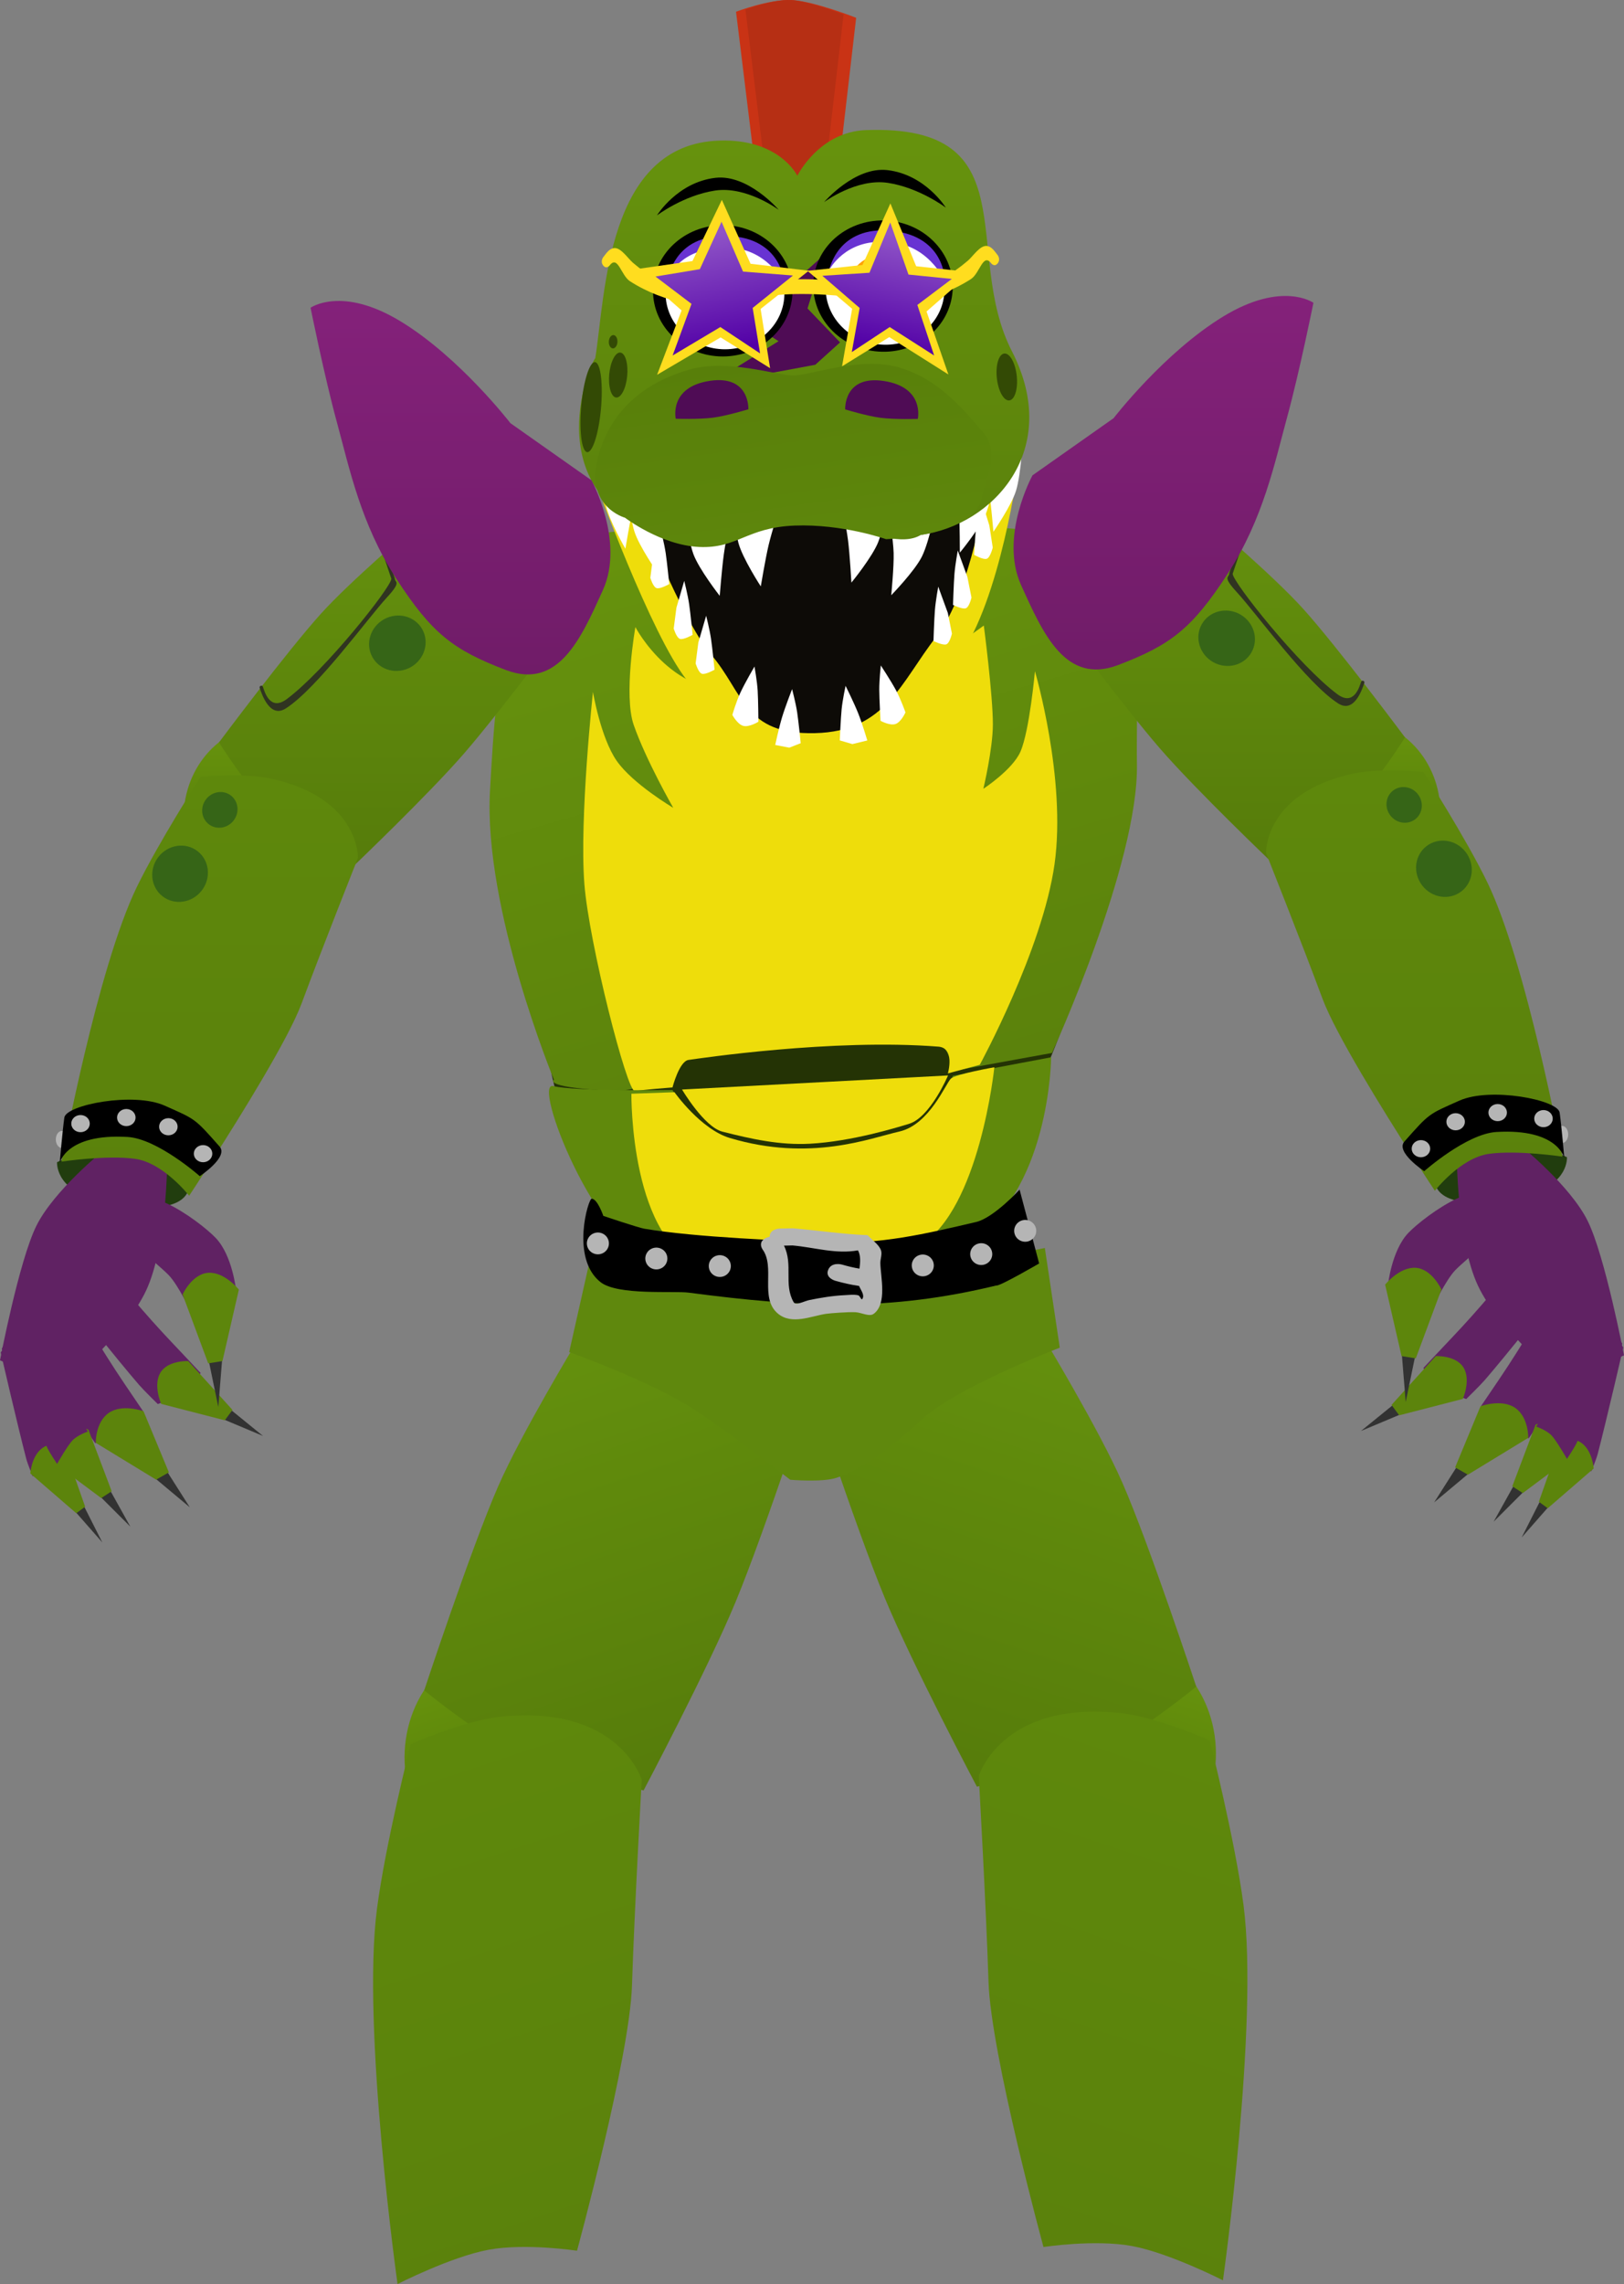 <svg version="1.1" xmlns="http://www.w3.org/2000/svg" xmlns:xlink="http://www.w3.org/1999/xlink" width="217.372" height="305.545" viewBox="0,0,217.372,305.545"><rect x="0" y="0" width="217.372" height="305.545" fill="#808080" stroke="none"/><defs><linearGradient x1="275.641" y1="247.444" x2="286.085" y2="278.706" gradientUnits="userSpaceOnUse" id="color-1"><stop offset="0" stop-color="#68950d"/><stop offset="1" stop-color="#50730a"/></linearGradient><linearGradient x1="286.285" y1="207.493" x2="305.212" y2="264.147" gradientUnits="userSpaceOnUse" id="color-2"><stop offset="0" stop-color="#64900d"/><stop offset="1" stop-color="#567c0b"/></linearGradient><linearGradient x1="267.755" y1="259.798" x2="290.435" y2="327.687" gradientUnits="userSpaceOnUse" id="color-3"><stop offset="0" stop-color="#5e880c"/><stop offset="1" stop-color="#5b820c"/></linearGradient><linearGradient x1="363.889" y1="246.944" x2="353.446" y2="278.206" gradientUnits="userSpaceOnUse" id="color-4"><stop offset="0" stop-color="#68950d"/><stop offset="1" stop-color="#50730a"/></linearGradient><linearGradient x1="353.246" y1="206.993" x2="334.319" y2="263.647" gradientUnits="userSpaceOnUse" id="color-5"><stop offset="0" stop-color="#64900d"/><stop offset="1" stop-color="#567c0b"/></linearGradient><linearGradient x1="371.775" y1="259.298" x2="349.095" y2="327.187" gradientUnits="userSpaceOnUse" id="color-6"><stop offset="0" stop-color="#5e880c"/><stop offset="1" stop-color="#5b820c"/></linearGradient><linearGradient x1="290.684" y1="86.258" x2="316.983" y2="177.551" gradientUnits="userSpaceOnUse" id="color-7"><stop offset="0" stop-color="#68950d"/><stop offset="1" stop-color="#5b820c"/></linearGradient><linearGradient x1="292.997" y1="36.437" x2="292.997" y2="99.722" gradientUnits="userSpaceOnUse" id="color-8"><stop offset="0" stop-color="#68950d"/><stop offset="1" stop-color="#5b820c"/></linearGradient><linearGradient x1="309.842" y1="75.505" x2="313.651" y2="102.236" gradientUnits="userSpaceOnUse" id="color-9"><stop offset="0" stop-color="#587f0a"/><stop offset="1" stop-color="#5e870c"/></linearGradient><linearGradient x1="309.007" y1="62.071" x2="307.992" y2="71.428" gradientUnits="userSpaceOnUse" id="color-10"><stop offset="0" stop-color="#ffad00"/><stop offset="1" stop-color="#ff6c29"/></linearGradient><linearGradient x1="330.035" y1="61.37" x2="329.02" y2="70.727" gradientUnits="userSpaceOnUse" id="color-11"><stop offset="0" stop-color="#ffad00"/><stop offset="1" stop-color="#ff6c29"/></linearGradient><linearGradient x1="392.537" y1="123.441" x2="392.537" y2="148.409" gradientUnits="userSpaceOnUse" id="color-12"><stop offset="0" stop-color="#68950d"/><stop offset="1" stop-color="#50730a"/></linearGradient><linearGradient x1="375.301" y1="97.291" x2="375.301" y2="142.54" gradientUnits="userSpaceOnUse" id="color-13"><stop offset="0" stop-color="#64900d"/><stop offset="1" stop-color="#567c0b"/></linearGradient><linearGradient x1="400.61" y1="130.299" x2="400.61" y2="184.521" gradientUnits="userSpaceOnUse" id="color-14"><stop offset="0" stop-color="#5e880c"/><stop offset="1" stop-color="#5b820c"/></linearGradient><linearGradient x1="367.049" y1="66.82" x2="367.049" y2="116.785" gradientUnits="userSpaceOnUse" id="color-15"><stop offset="0" stop-color="#84217a"/><stop offset="1" stop-color="#701c68"/></linearGradient><linearGradient x1="247.463" y1="124.107" x2="247.463" y2="149.076" gradientUnits="userSpaceOnUse" id="color-16"><stop offset="0" stop-color="#68950d"/><stop offset="1" stop-color="#50730a"/></linearGradient><linearGradient x1="264.7" y1="97.958" x2="264.7" y2="143.206" gradientUnits="userSpaceOnUse" id="color-17"><stop offset="0" stop-color="#64900d"/><stop offset="1" stop-color="#567c0b"/></linearGradient><linearGradient x1="239.39" y1="130.966" x2="239.39" y2="185.188" gradientUnits="userSpaceOnUse" id="color-18"><stop offset="0" stop-color="#5e880c"/><stop offset="1" stop-color="#5b820c"/></linearGradient><linearGradient x1="272.951" y1="67.487" x2="272.951" y2="117.452" gradientUnits="userSpaceOnUse" id="color-19"><stop offset="0" stop-color="#84217a"/><stop offset="1" stop-color="#701c68"/></linearGradient><linearGradient x1="331.371" y1="58.751" x2="328.296" y2="73.747" gradientUnits="userSpaceOnUse" id="color-20"><stop offset="0" stop-color="#8f54c7"/><stop offset="1" stop-color="#5200a6"/></linearGradient><linearGradient x1="306.964" y1="58.399" x2="309.91" y2="73.857" gradientUnits="userSpaceOnUse" id="color-21"><stop offset="0" stop-color="#8f54c7"/><stop offset="1" stop-color="#5200a6"/></linearGradient></defs><g transform="translate(-211.314,-27.228)"><g data-paper-data="{&quot;isPaintingLayer&quot;:true}" fill-rule="nonzero" stroke-linejoin="miter" stroke-miterlimit="10" stroke-dasharray="" stroke-dashoffset="0" style="mix-blend-mode: normal"><g data-paper-data="{&quot;index&quot;:null}" stroke-width="0"><path d="M275.641,247.444c7.998,-2.672 16.82,2.16 19.704,10.793c2.884,8.633 -1.262,17.797 -9.261,20.469c-7.998,2.672 -16.82,-2.16 -19.704,-10.793c-2.884,-8.633 1.262,-17.797 9.261,-20.469z" data-paper-data="{&quot;index&quot;:null}" fill="url(#color-1)" stroke="none" stroke-linecap="butt"/><path d="M320.778,210.438c0,0 -6.968,21.34 -11.008,31.093c-3.704,8.943 -12.311,25.206 -12.311,25.206c0,0 -12.061,-2.753 -16.815,-4.92c-5.02,-2.288 -12.549,-8.462 -12.549,-8.462c0,0 6.277,-19.02 9.892,-27.283c3.102,-7.09 10.497,-19.315 10.497,-19.315z" data-paper-data="{&quot;index&quot;:null}" fill="url(#color-2)" stroke="#000000" stroke-linecap="round"/><path d="M285.424,207.781l-12.23,33.447" data-paper-data="{&quot;index&quot;:null}" fill="none" stroke="none" stroke-linecap="round"/><path d="M266.28,260.581c0,0 6.983,-3.15 11.897,-3.682c16.011,-1.735 19.034,8.426 19.034,8.426c0,0 -0.963,16.982 -1.307,27.533c-0.315,9.675 -7.357,35.461 -7.357,35.461c0,0 -6.866,-1.055 -11.855,-0.13c-4.989,0.925 -12.167,4.584 -12.167,4.584c0,0 -4.832,-34.297 -2.752,-50.203c1.136,-8.686 4.507,-21.989 4.507,-21.989z" data-paper-data="{&quot;index&quot;:null}" fill="url(#color-3)" stroke="#000000" stroke-linecap="round"/></g><g stroke-width="0"><path d="M363.889,246.944c7.998,2.672 12.145,11.836 9.261,20.469c-2.884,8.633 -11.706,13.465 -19.704,10.793c-7.998,-2.672 -12.145,-11.836 -9.261,-20.469c2.884,-8.633 11.706,-13.465 19.704,-10.793z" data-paper-data="{&quot;index&quot;:null}" fill="url(#color-4)" stroke="none" stroke-linecap="butt"/><path d="M351.045,206.258c0,0 7.395,12.225 10.497,19.315c3.615,8.262 9.892,27.283 9.892,27.283c0,0 -7.529,6.174 -12.549,8.462c-4.753,2.166 -16.815,4.92 -16.815,4.92c0,0 -8.606,-16.263 -12.311,-25.206c-4.04,-9.753 -11.008,-31.093 -11.008,-31.093z" data-paper-data="{&quot;index&quot;:null}" fill="url(#color-5)" stroke="#000000" stroke-linecap="round"/><path d="M354.107,207.281l12.23,33.447" data-paper-data="{&quot;index&quot;:null}" fill="none" stroke="none" stroke-linecap="round"/><path d="M373.251,260.081c0,0 3.371,13.303 4.507,21.989c2.08,15.906 -2.752,50.203 -2.752,50.203c0,0 -7.178,-3.659 -12.167,-4.584c-4.989,-0.925 -11.855,0.13 -11.855,0.13c0,0 -7.041,-25.786 -7.357,-35.461c-0.344,-10.551 -1.307,-27.533 -1.307,-27.533c0,0 3.022,-10.161 19.034,-8.426c4.914,0.532 11.897,3.682 11.897,3.682z" data-paper-data="{&quot;index&quot;:null}" fill="url(#color-6)" stroke="#000000" stroke-linecap="round"/></g><path d="M336.999,196.93l14.167,-2.75l2,13.333c0,0 -13.561,5.192 -18.259,9.428c-3.488,3.144 -7.484,6.575 -11.598,7.967c-1.93,0.653 -6.226,0.272 -6.226,0.272c0,0 -7.737,-6.064 -13.114,-9.557c-5.561,-3.613 -16.47,-7.526 -16.47,-7.526l2.833,-12.583l13.333,-1.75z" fill="#5f880d" stroke="#000000" stroke-width="0" stroke-linecap="round"/><g stroke-width="0"><path d="M299.735,191.976c0,0 -8.41,-9.212 -12.307,-14.533c-2.41,-3.29 -3.669,-15.131 -3.669,-15.131l70.818,-0.473c0,0 -1.863,5.171 -2.992,7.675c-1.169,2.593 -3.907,7.626 -3.907,7.626z" fill="#243305" stroke="none" stroke-linecap="butt"/><path d="M347.868,98.036c17.892,1.574 15.411,18.086 15.625,31.432c0.215,13.345 -11.369,38.615 -11.369,38.615l-13.477,2.458c0,0 0.104,-3.726 -2.636,-3.968c-13.168,-1.167 -30.16,1.749 -34.424,2.225c-4.264,0.476 -1.011,4.785 -9.349,4.297c-8.338,-0.488 -6.783,-1.436 -6.783,-1.436c0,0 -9.456,-22.904 -8.556,-38.666c0.9,-15.762 1.8,-34.066 17.536,-34.697c5.56,-0.223 32.246,-2.123 53.432,-0.259z" fill="url(#color-7)" stroke="#000000" stroke-linecap="round"/><path d="M311.224,119.3c2.572,-0.512 7.847,-3.6 7.847,-3.6c0,0 6.952,4.149 10.309,3.34c3.89,-0.937 13.617,-8.131 13.617,-8.131c0,0 1.224,9.356 1.213,13.24c-0.009,3.299 -1.274,8.598 -1.274,8.598c0,0 3.901,-2.542 4.963,-4.962c1.218,-2.774 1.941,-10.765 1.941,-10.765c0,0 4.231,14.349 2.624,25.804c-1.607,11.456 -10.008,26.844 -10.008,26.844l-4.272,1.157c0,0 1.004,-3.406 -1.259,-3.584c-14.162,-1.113 -32.205,1.603 -33.45,1.776c-1.245,0.173 -2.148,3.68 -2.148,3.68c0,0 -3.994,0.299 -5.034,0.496c-1.04,0.196 -6.16,-19.88 -6.763,-27.743c-0.675,-8.785 1.153,-25.657 1.153,-25.657c0,0 1.021,6.106 3.168,9.203c2.147,3.097 7.576,6.295 7.576,6.295c0,0 -3.65,-6.371 -5.291,-11.085c-1.384,-3.975 0.223,-13.092 0.223,-13.092c0,0 5.258,10.097 14.867,8.184z" fill="#eedd0b" stroke="#000000" stroke-linecap="round"/><path d="M285.377,172.516c2.763,0.719 15.954,0.53 15.954,0.53c0,0 3.201,5.98 5.602,6.511c2.401,0.532 11.559,4.348 26.457,-1.51c3.561,-1.4 5.464,-6.899 5.464,-6.899l13.157,-2.485c0,0 -0.13,18.408 -11.478,24.901c-8.426,4.222 -34.208,3.562 -41.777,2.044c-7.569,-1.518 -16.32,-23.859 -13.379,-23.094z" fill="#60890c" stroke="#000000" stroke-linecap="round"/><path d="M302.603,172.978l35.606,-1.884c0,0 -2.372,5.591 -5.203,6.464c-1.644,0.507 -7.7,2.368 -13.281,2.669c-4.033,0.217 -7.805,-0.618 -11.714,-1.614c-2.448,-0.624 -5.407,-5.635 -5.407,-5.635z" fill="#eedd0b" stroke="#000000" stroke-linecap="round"/></g><path d="M347.639,89.465c0,0 -2.362,18 -8.023,25.769c-5.66,7.769 -8.069,16.361 -19.555,16.623c-11.486,0.261 -11.447,-6.918 -16.817,-13.657c-4.782,-6 -12.231,-26.528 -12.231,-26.528l25.848,-11.741z" fill="#eedd0b" stroke="#000000" stroke-width="0" stroke-linecap="round"/><path d="M343.317,92.48c0,0 -1.991,13.922 -6.695,19.939c-4.704,6.017 -6.716,12.664 -16.233,12.885c-9.517,0.221 -9.471,-5.33 -13.908,-10.532c-3.951,-4.631 -10.084,-20.492 -10.084,-20.492l21.438,-9.121z" fill="#0d0b07" stroke="#000000" stroke-width="0" stroke-linecap="round"/><g fill="#ffffff" stroke="#000000" stroke-width="0" stroke-linecap="round"><path d="M300.891,105.36c0,0 -1.22,0.7 -1.696,0.542c-0.476,-0.158 -0.836,-1.383 -0.836,-1.383l0.363,-2.793l1.045,-3.586c0,0 0.471,1.859 0.654,3.101c0.182,1.241 0.47,4.12 0.47,4.12z" data-paper-data="{&quot;index&quot;:null}"/><path d="M306.956,116.815c0,0 -1.22,0.7 -1.696,0.542c-0.476,-0.158 -0.836,-1.383 -0.836,-1.383l0.363,-2.793l1.045,-3.586c0,0 0.471,1.859 0.654,3.101c0.182,1.241 0.47,4.12 0.47,4.12z" data-paper-data="{&quot;index&quot;:null}"/><path d="M304.022,112.153c0,0 -1.22,0.7 -1.696,0.542c-0.476,-0.158 -0.836,-1.383 -0.836,-1.383l0.363,-2.793l1.045,-3.586c0,0 0.471,1.859 0.654,3.101c0.182,1.241 0.47,4.12 0.47,4.12z" data-paper-data="{&quot;index&quot;:null}"/></g><path d="M315.077,126.884c0,0 0.492,-2.306 0.917,-3.711c0.425,-1.405 1.341,-3.76 1.341,-3.76c0,0 0.492,1.865 0.679,3.109c0.187,1.244 0.475,4.126 0.475,4.126l-1.532,0.599z" data-paper-data="{&quot;index&quot;:null}" fill="#ffffff" stroke="#000000" stroke-width="0" stroke-linecap="round"/><path d="M309.34,122.865c0,0 0.494,-1.741 1.104,-3.04c0.61,-1.299 1.857,-3.433 1.857,-3.433c0,0 0.349,1.945 0.426,3.212c0.077,1.267 0.098,4.174 0.098,4.174c0,0 -1.224,0.763 -2.019,0.555c-0.795,-0.208 -1.466,-1.468 -1.466,-1.468z" data-paper-data="{&quot;index&quot;:null}" fill="#ffffff" stroke="#000000" stroke-width="0" stroke-linecap="round"/><path d="M336.259,112.977c0,0 0.094,-2.89 0.193,-4.139c0.099,-1.25 0.445,-3.133 0.445,-3.133l1.283,3.517l0.55,2.766c0,0 -0.277,1.244 -0.742,1.43c-0.464,0.186 -1.729,-0.44 -1.729,-0.44z" data-paper-data="{&quot;index&quot;:null}" fill="#ffffff" stroke="#000000" stroke-width="0" stroke-linecap="round"/><path d="M325.405,126.768l-1.687,-0.495c0,0 0.125,-2.896 0.246,-4.15c0.121,-1.254 0.531,-3.148 0.531,-3.148c0,0 1.137,2.289 1.684,3.663c0.547,1.374 1.224,3.643 1.224,3.643z" data-paper-data="{&quot;index&quot;:null}" fill="#ffffff" stroke="#000000" stroke-width="0" stroke-linecap="round"/><path d="M331.175,124.083c-0.761,0.256 -2.001,-0.431 -2.001,-0.431c0,0 -0.166,-2.902 -0.172,-4.172c-0.006,-1.269 0.209,-3.232 0.209,-3.232c0,0 1.351,2.054 2.028,3.313c0.677,1.26 1.27,2.967 1.27,2.967c0,0 -0.573,1.298 -1.334,1.554z" data-paper-data="{&quot;index&quot;:null}" fill="#ffffff" stroke="#000000" stroke-width="0" stroke-linecap="round"/><path d="M338.874,108.15c0,0 0.094,-2.89 0.193,-4.139c0.099,-1.25 0.445,-3.133 0.445,-3.133l1.283,3.517l0.55,2.766c0,0 -0.277,1.244 -0.742,1.43c-0.464,0.186 -1.729,-0.44 -1.729,-0.44z" data-paper-data="{&quot;index&quot;:null}" fill="#ffffff" stroke="#000000" stroke-width="0" stroke-linecap="round"/><path d="M341.69,101.448c0,0 0.191,-3.068 0.332,-4.393c0.141,-1.325 0.549,-3.315 0.549,-3.315l1.165,3.778l0.457,2.957c0,0 -0.319,1.313 -0.789,1.496c-0.47,0.183 -1.713,-0.522 -1.713,-0.522z" data-paper-data="{&quot;index&quot;:null}" fill="#ffffff" stroke="#000000" stroke-width="0" stroke-linecap="round"/><g fill="#ffffff" stroke="#000000" stroke-width="0" stroke-linecap="round"><g data-paper-data="{&quot;index&quot;:null}"><path d="M344.834,88.7c0,0 -0.682,5.075 -1.562,7.248c-0.793,1.958 -3.485,5.214 -3.485,5.214c0,0 -0,-3.828 -0.109,-5.631c-0.112,-1.85 -0.552,-5.332 -0.552,-5.332z" data-paper-data="{&quot;index&quot;:null}"/></g><path d="M348.248,85.511c0,0 -0.246,5.114 -0.938,7.355c-0.623,2.019 -3.027,5.492 -3.027,5.492c0,0 -0.327,-3.814 -0.589,-5.602c-0.269,-1.833 -1.005,-5.265 -1.005,-5.265z" data-paper-data="{&quot;index&quot;:null}"/></g><path d="M300.806,92.899c0,0 -0.713,3.437 -0.969,5.272c-0.25,1.789 -0.55,5.606 -0.55,5.606c0,0 -2.428,-3.457 -3.065,-5.471c-0.707,-2.235 -0.988,-7.348 -0.988,-7.348z" data-paper-data="{&quot;index&quot;:null}" fill="#ffffff" stroke="#000000" stroke-width="0" stroke-linecap="round"/><path d="M297.466,89.92c0,0 -1.003,3.363 -1.415,5.17c-0.402,1.762 -1.027,5.538 -1.027,5.538c0,0 -2.124,-3.651 -2.587,-5.713c-0.513,-2.288 -0.358,-7.406 -0.358,-7.406z" data-paper-data="{&quot;index&quot;:null}" fill="#ffffff" stroke="#000000" stroke-width="0" stroke-linecap="round"/><g fill="#ffffff" stroke="#000000" stroke-width="0" stroke-linecap="round"><path d="M330.211,92.346c0,0 -0.47,5.118 -1.331,7.353c-0.776,2.014 -3.604,5.465 -3.604,5.465c0,0 -0.222,-3.822 -0.448,-5.615c-0.232,-1.839 -0.928,-5.282 -0.928,-5.282z" data-paper-data="{&quot;index&quot;:null}"/><path d="M336.743,94.436c0,0 -0.959,5.073 -2.029,7.238c-0.964,1.952 -4.108,5.18 -4.108,5.18c0,0 0.374,-3.843 0.321,-5.65c-0.055,-1.853 -0.645,-5.333 -0.645,-5.333z" data-paper-data="{&quot;index&quot;:null}"/></g><g fill="#ffffff" stroke="#000000" stroke-width="0" stroke-linecap="round"><path d="M315.687,94.984c0,0 -1.063,3.349 -1.492,5.152c-0.418,1.758 -1.05,5.534 -1.05,5.534c0,0 -2.44,-3.735 -2.995,-5.821c-0.615,-2.315 -0.532,-7.453 -0.532,-7.453z" data-paper-data="{&quot;index&quot;:null}"/><path d="M309.152,96.05c0,0 -0.703,3.513 -0.957,5.349c-0.247,1.791 -0.547,5.536 -0.547,5.536c0,0 -2.778,-3.548 -3.526,-5.592c-0.831,-2.268 -1.238,-7.415 -1.238,-7.415z" data-paper-data="{&quot;index&quot;:null}"/></g><path d="M316.018,61.82l-2.863,-5.938l-3.325,-27.086c0,0 4.502,-1.709 7.48,-1.558c2.978,0.151 8.6,2.372 8.6,2.372l-2.938,25.294z" fill="#c93315" stroke="#000000" stroke-width="0" stroke-linecap="round"/><path d="M316.147,55.487l-2.339,-4.851l-2.716,-22.127c0,0 3.678,-1.396 6.111,-1.273c2.433,0.123 7.026,1.938 7.026,1.938l-2.4,20.663z" fill="#b62f14" stroke="#000000" stroke-width="0" stroke-linecap="round"/><path d="M290.991,75.146c1.364,-8.547 1.512,-28.602 16.575,-29.111c8.097,-0.274 10.471,4.706 10.471,4.706c0,0 2.895,-5.887 9.199,-6.112c21.89,-0.781 12.739,16.38 19.523,29.587c6.784,13.207 -2.513,23.248 -12.207,24.576c-4.676,2.884 -17.536,-5.854 -17.536,-5.854c0,0 -8.88,8.109 -15.083,6.497c-19.59,-5.089 -11.622,-23.656 -10.943,-24.289z" fill="url(#color-8)" stroke="#000000" stroke-width="0" stroke-linecap="round"/><path d="M323.754,73.03l-3.315,2.994l-14.257,2.65l9.336,-5.804l-3.946,-2.558l10.067,-9.008l-2.24,7.186z" fill="#4f0c55" stroke="#000000" stroke-width="0" stroke-linecap="round"/><path d="M342.974,85.159c2.279,2.668 0.086,6.625 -0.214,8.514c-0.832,5.23 -12.848,5.684 -12.848,5.684c0,0 -5.82,-2.066 -12.246,-1.819c-6.426,0.247 -7.653,3.096 -12.78,2.858c-5.127,-0.238 -9.921,-3.913 -9.921,-3.913c0,0 -5.448,-1.471 -3.562,-8.277c1.886,-6.806 7.066,-10.068 12.15,-11.528c5.084,-1.461 11.525,0.705 13.804,0.779c2.278,0.074 9.08,-2.615 14.309,-1.07c5.229,1.545 8.439,5.413 11.309,8.773z" fill="url(#color-9)" stroke="#000000" stroke-width="0" stroke-linecap="round"/><path d="M347.406,77.516c0.184,1.732 -0.264,3.2 -1,3.278c-0.736,0.078 -1.482,-1.263 -1.666,-2.995c-0.184,-1.732 0.264,-3.2 1,-3.278c0.736,-0.078 1.482,1.263 1.666,2.995z" fill="#334a05" stroke="none" stroke-width="0" stroke-linecap="butt"/><path d="M301.594,173.339c0,0 3.503,4.959 7.409,6.123c10.782,3.214 18.692,0.046 22.706,-0.869c4.014,-0.915 6.203,-6.449 6.875,-7.069c0.672,-0.621 5.824,-1.525 5.824,-1.525c0,0 -1.967,19.033 -9.929,23.81c-7.962,4.776 -24.921,3.988 -28.765,2.89c-10.11,-2.887 -9.888,-23.159 -9.888,-23.159z" fill="#eedd0b" stroke="#000000" stroke-width="0" stroke-linecap="round"/><path d="M297.575,191.601c7.013,1.176 18.595,1.591 24.362,1.824c7.214,0.292 13.123,-1.108 20.027,-2.725c2.343,-0.549 5.822,-4.325 5.822,-4.325l2.618,9.87c0,0 -5.311,3.089 -5.722,2.946c-14.349,3.48 -25.771,2.984 -41.191,0.958c-1.981,-0.26 -9.491,0.401 -11.792,-1.402c-4.043,-3.168 -1.637,-11.231 -1.182,-11.164c0.772,0.019 1.554,2.302 1.554,2.302c0,0 4.689,1.58 5.505,1.717z" fill="#000000" stroke="none" stroke-width="0.5" stroke-linecap="butt"/><path d="M323.087,198.55c0,0 -1.375,-0.394 -0.913,-1.472c0.463,-1.078 1.838,-0.684 1.838,-0.684c0.764,0.222 1.548,0.415 2.343,0.544c0.113,-0.873 0.179,-1.757 -0.202,-2.445c-2.955,0.536 -5.802,-0.397 -8.758,-0.658l-1.148,0.026c1.259,2.499 -0.067,5.192 1.29,7.553c0.299,0.52 1.419,-0.136 2.107,-0.275c1.539,-0.312 3.109,-0.575 4.702,-0.651c0.605,-0.029 1.232,-0.117 1.822,0.011c0.271,0.059 0.421,0.694 0.558,0.504c0.37,-0.51 -0.174,-1.138 -0.422,-1.748c-1.093,-0.155 -2.169,-0.406 -3.218,-0.703zM314.327,192.672c-0.005,-1.068 1.376,-1.098 1.376,-1.098l1.738,-0.034c3.422,0.293 6.553,0.779 9.999,0.921c0.584,0.636 1.414,1.172 1.751,1.908c0.264,0.576 -0.051,1.213 -0.042,1.821c0.026,1.842 0.941,5.423 -0.885,6.789c-0.587,0.439 -1.628,-0.168 -2.446,-0.212c-0.965,-0.052 -3.359,0.134 -3.912,0.212c-1.983,0.281 -4.622,1.551 -6.496,-0.05c-2.451,-2.094 -0.289,-6.192 -2.037,-8.578c0,0 -0.717,-1.013 0.545,-1.553c0.143,-0.061 0.278,-0.102 0.407,-0.127z" fill="#b5b5b5" stroke="none" stroke-width="0.5" stroke-linecap="butt"/><path d="M336.244,196.096c0.231,0.772 -0.216,1.583 -0.998,1.811c-0.782,0.228 -1.603,-0.213 -1.833,-0.986c-0.231,-0.772 0.216,-1.583 0.998,-1.811c0.782,-0.228 1.603,0.213 1.833,0.986z" fill="#b5b5b5" stroke="none" stroke-width="0" stroke-linecap="butt"/><g fill="#334a05" stroke="none" stroke-width="0" stroke-linecap="butt"><path d="M291.79,81.462c-0.246,3.323 -1.052,6.12 -1.8,6.248c-0.748,0.128 -1.156,-2.463 -0.91,-5.786c0.246,-3.323 1.052,-6.12 1.8,-6.248c0.748,-0.128 1.156,2.463 0.91,5.786z"/><path d="M295.111,75.357c0.36,1.221 0.183,3.125 -0.396,4.253c-0.578,1.128 -1.339,1.052 -1.699,-0.168c-0.36,-1.221 -0.183,-3.125 0.396,-4.253c0.578,-1.128 1.339,-1.052 1.699,0.168z"/><path d="M293.834,72.359c0.198,0.371 0.157,0.934 -0.092,1.256c-0.249,0.323 -0.612,0.283 -0.81,-0.088c-0.198,-0.371 -0.157,-0.934 0.092,-1.256c0.249,-0.323 0.612,-0.283 0.81,0.088z"/></g><g stroke-width="0"><path d="M317.392,66.133c0,4.849 -4.18,8.779 -9.336,8.779c-5.156,0 -9.336,-3.931 -9.336,-8.779c0,-4.849 4.18,-8.779 9.336,-8.779c5.156,0 9.336,3.931 9.336,8.779z" fill="#000000" stroke="none" stroke-linecap="butt"/><path d="M316.309,66.472c0,4.13 -3.561,7.479 -7.953,7.479c-4.392,0 -7.953,-3.348 -7.953,-7.479c0,-4.13 3.56,-7.479 7.953,-7.479c4.392,0 7.953,3.348 7.953,7.479z" fill="#ffffff" stroke="none" stroke-linecap="butt"/><path d="M300.754,64.559c0,0 0.683,-5.982 7.948,-5.762c7.291,0.221 7.587,6.254 7.587,6.254c0,0 -2.494,-4.8 -7.704,-4.666c-6.537,-0.116 -7.832,4.174 -7.832,4.174z" fill="#6833d2" stroke="#000000" stroke-linecap="round"/></g><g stroke-width="0"><path d="M338.818,66.151c-0.337,4.837 -4.78,8.467 -9.923,8.109c-5.143,-0.358 -9.04,-4.57 -8.703,-9.407c0.337,-4.837 4.78,-8.467 9.923,-8.109c5.143,0.358 9.04,4.57 8.703,9.407z" fill="#000000" stroke="none" stroke-linecap="butt"/><path d="M337.714,66.414c-0.287,4.12 -4.072,7.213 -8.453,6.908c-4.381,-0.305 -7.701,-3.893 -7.414,-8.013c0.287,-4.12 4.072,-7.213 8.453,-6.908c4.381,0.305 7.701,3.893 7.414,8.013z" fill="#ffffff" stroke="none" stroke-linecap="butt"/><path d="M330.659,58.103c7.258,0.727 7.135,6.766 7.135,6.766c0,0 -2.268,-5.245 -7.972,-5.267c-5.389,-0.365 -7.492,3.697 -7.492,3.697c0,0 1.097,-5.92 8.329,-5.195z" fill="#6833d2" stroke="#000000" stroke-linecap="round"/></g><g stroke="none" stroke-width="0" stroke-linecap="butt"><path d="M311.757,70.246c-1.879,1.751 -4.861,1.604 -6.66,-0.327c-1.799,-1.931 -1.733,-4.916 0.146,-6.666c1.879,-1.751 4.861,-1.604 6.66,0.327c1.799,1.931 1.733,4.916 -0.146,6.666z" fill="url(#color-10)"/><path d="M310.345,68.769c-1.041,0.97 -2.693,0.889 -3.69,-0.181c-0.997,-1.07 -0.96,-2.724 0.081,-3.694c1.041,-0.97 2.693,-0.889 3.69,0.181c0.997,1.07 0.96,2.724 -0.081,3.694z" fill="#000000"/><path d="M311.965,65.737c-0.31,0.289 -0.809,0.258 -1.114,-0.07c-0.305,-0.328 -0.301,-0.828 0.009,-1.117c0.31,-0.289 0.809,-0.258 1.114,0.07c0.305,0.328 0.301,0.828 -0.009,1.117z" fill="#ffffff"/></g><g stroke="none" stroke-width="0" stroke-linecap="butt"><path d="M332.785,69.545c-1.879,1.751 -4.861,1.604 -6.66,-0.327c-1.799,-1.931 -1.733,-4.916 0.146,-6.666c1.879,-1.751 4.861,-1.604 6.66,0.327c1.799,1.931 1.733,4.916 -0.146,6.666z" fill="url(#color-11)"/><path d="M331.373,68.068c-1.041,0.97 -2.693,0.889 -3.69,-0.181c-0.997,-1.07 -0.96,-2.724 0.081,-3.694c1.041,-0.97 2.693,-0.889 3.69,0.181c0.997,1.07 0.96,2.724 -0.081,3.694z" fill="#000000"/><path d="M332.993,65.036c-0.31,0.289 -0.809,0.258 -1.114,-0.07c-0.305,-0.328 -0.301,-0.828 0.009,-1.117c0.31,-0.289 0.809,-0.258 1.114,0.07c0.305,0.328 0.301,0.828 -0.009,1.117z" fill="#ffffff"/></g><path d="M299.252,56.038c0,0 2.723,-4.427 7.818,-5.021c4.367,-0.51 8.476,4.28 8.476,4.28c0,0 -4.329,-3.216 -8.534,-2.575c-4.222,0.643 -7.76,3.317 -7.76,3.317z" fill="#000000" stroke="#000000" stroke-width="0" stroke-linecap="round"/><path d="M330.153,51.689c-4.205,-0.641 -8.534,2.575 -8.534,2.575c0,0 4.109,-4.79 8.476,-4.28c5.094,0.595 7.818,5.021 7.818,5.021c0,0 -3.538,-2.673 -7.76,-3.317z" data-paper-data="{&quot;index&quot;:null}" fill="#000000" stroke="#000000" stroke-width="0" stroke-linecap="round"/><path d="M344.067,194.582c0.231,0.772 -0.216,1.583 -0.998,1.811c-0.782,0.228 -1.603,-0.213 -1.833,-0.986c-0.231,-0.772 0.216,-1.583 0.998,-1.811c0.782,-0.228 1.603,0.213 1.833,0.986z" fill="#b5b5b5" stroke="none" stroke-width="0" stroke-linecap="butt"/><path d="M349.954,191.47c0.231,0.772 -0.216,1.583 -0.998,1.811c-0.782,0.228 -1.603,-0.213 -1.833,-0.986c-0.231,-0.772 0.216,-1.583 0.998,-1.811c0.782,-0.228 1.603,0.213 1.833,0.986z" fill="#b5b5b5" stroke="none" stroke-width="0" stroke-linecap="butt"/><path d="M309.076,196.18c0.231,0.772 -0.216,1.583 -0.998,1.811c-0.782,0.228 -1.603,-0.213 -1.833,-0.986c-0.231,-0.772 0.216,-1.583 0.998,-1.811c0.782,-0.228 1.603,0.213 1.833,0.986z" fill="#b5b5b5" stroke="none" stroke-width="0" stroke-linecap="butt"/><path d="M300.581,195.171c0.231,0.772 -0.216,1.583 -0.998,1.811c-0.782,0.228 -1.603,-0.213 -1.833,-0.986c-0.231,-0.772 0.216,-1.583 0.998,-1.811c0.782,-0.228 1.603,0.213 1.833,0.986z" fill="#b5b5b5" stroke="none" stroke-width="0" stroke-linecap="butt"/><path d="M292.758,193.152c0.231,0.772 -0.216,1.583 -0.998,1.811c-0.782,0.228 -1.603,-0.213 -1.833,-0.986c-0.231,-0.772 0.216,-1.583 0.998,-1.811c0.782,-0.228 1.603,0.213 1.833,0.986z" fill="#b5b5b5" stroke="none" stroke-width="0" stroke-linecap="butt"/><g><g data-paper-data="{&quot;index&quot;:null}"><path d="M421.048,182.029c0,0 0.287,3.551 -5.085,4.92c-13.163,3.354 -12.609,-1.91 -12.609,-1.91c0,0 6.203,-4.771 9.284,-5.178c2.934,-0.387 8.41,2.168 8.41,2.168z" fill="#213d0e" stroke="#000000" stroke-width="0" stroke-linecap="round"/><path d="M414.837,180.47c0,0 6.655,5.36 8.989,10.089c2.334,4.729 4.861,17.977 4.861,17.977l-8.163,3.577c0,0 -8.55,-6.822 -11.393,-12.911c-2.843,-6.089 -2.824,-17.54 -2.824,-17.54z" fill="#602263" stroke="#000000" stroke-width="0" stroke-linecap="round"/><path d="M420.391,177.842c0.456,0 0.825,0.513 0.825,1.147c0,0.633 -0.37,1.147 -0.825,1.147c-0.456,0 -0.825,-0.513 -0.825,-1.147c0,-0.633 0.37,-1.147 0.825,-1.147z" fill="#b5b5b5" stroke="none" stroke-width="0" stroke-linecap="butt"/><path d="M392.537,123.441c6.388,0 11.567,5.589 11.567,12.484c0,6.895 -5.179,12.484 -11.567,12.484c-6.388,0 -11.567,-5.589 -11.567,-12.484c0,-6.895 5.179,-12.484 11.567,-12.484z" fill="url(#color-12)" stroke="none" stroke-width="0" stroke-linecap="butt"/><path d="M373.543,97.291c0,0 8.248,7.009 12.179,11.358c4.581,5.069 13.656,17.228 13.656,17.228c0,0 -3.927,6.243 -6.985,9.092c-2.895,2.697 -10.9,7.571 -10.9,7.571c0,0 -10.087,-9.619 -14.895,-15.156c-5.243,-6.038 -15.372,-19.698 -15.372,-19.698z" fill="url(#color-13)" stroke="#000000" stroke-width="0" stroke-linecap="round"/><path d="M392.804,118.387l-16.815,-21.096" fill="none" stroke="none" stroke-width="0" stroke-linecap="round"/><path d="M377.302,100.481c0.205,0.103 0.103,0.308 0.103,0.308l-0.089,0.174c-0.341,1.005 -0.659,2.003 -1.01,3.022c0.012,1.126 8.919,12.327 14.008,16.105c2.203,1.635 2.945,-0.936 3.178,-1.641c0,0 0.073,-0.218 0.29,-0.145c0.218,0.073 0.145,0.29 0.145,0.29c-0.304,0.907 -1.376,4.086 -3.49,2.74c-4.186,-2.666 -10.967,-12.058 -13.532,-14.841c-2.056,-2.231 -1.059,-1.937 -1.053,-2.582c0.34,-1.047 0.693,-2.064 1.028,-3.093l0.114,-0.234c0,0 0.103,-0.205 0.308,-0.103z" fill="#303421" stroke="none" stroke-width="0.5" stroke-linecap="butt"/><path d="M401.858,130.507c0,0 5.616,8.749 8.517,14.717c5.312,10.929 10.073,36.731 10.073,36.731c0,0 -6.036,-0.906 -9.843,-0.373c-3.807,0.533 -7.237,4.939 -7.237,4.939c0,0 -1.248,-1.88 -3.035,-4.67c-3.87,-6.039 -10.269,-16.34 -12.013,-21.043c-2.78,-7.498 -7.548,-19.469 -7.548,-19.469c0,0 -0.267,-8.026 11.653,-10.622c3.658,-0.797 9.432,-0.21 9.432,-0.21z" fill="url(#color-14)" stroke="#000000" stroke-width="0" stroke-linecap="round"/><path d="M377.305,109.414c1.838,1.038 2.521,3.309 1.524,5.074c-0.996,1.764 -3.294,2.354 -5.132,1.316c-1.838,-1.038 -2.521,-3.309 -1.524,-5.074c0.996,-1.764 3.294,-2.354 5.132,-1.316z" fill="#366517" stroke="none" stroke-width="0" stroke-linecap="butt"/><path d="M402.235,140.431c1.598,-1.246 3.946,-0.906 5.243,0.759c1.298,1.665 1.054,4.024 -0.544,5.27c-1.598,1.246 -3.946,0.906 -5.243,-0.759c-1.298,-1.665 -1.054,-4.024 0.544,-5.27z" fill="#366517" stroke="none" stroke-width="0" stroke-linecap="butt"/><path d="M401.096,133.471c0.823,1.056 0.669,2.554 -0.345,3.344c-1.014,0.79 -2.504,0.575 -3.327,-0.481c-0.823,-1.056 -0.669,-2.554 0.345,-3.344c1.014,-0.79 2.504,-0.575 3.327,0.481z" fill="#366517" stroke="none" stroke-width="0" stroke-linecap="butt"/><path d="M411.617,178.655c-4.02,0.236 -9.674,5.246 -9.674,5.246c0,0 -3.882,-2.565 -2.651,-3.96c3.401,-3.853 3.22,-3.63 7.364,-5.48c4.144,-1.849 13.172,-0.112 13.417,1.602c0.245,1.714 0.624,6.094 0.624,6.094c0,0 -0.82,-3.988 -9.081,-3.502z" fill="#000000" stroke="#000000" stroke-width="0" stroke-linecap="round"/><path d="M411.779,174.916c0.684,0 1.238,0.513 1.238,1.147c0,0.633 -0.554,1.147 -1.238,1.147c-0.684,0 -1.238,-0.513 -1.238,-1.147c0,-0.633 0.554,-1.147 1.238,-1.147z" fill="#b5b5b5" stroke="none" stroke-width="0" stroke-linecap="butt"/><path d="M406.151,176.142c0.684,0 1.238,0.513 1.238,1.147c0,0.633 -0.554,1.147 -1.238,1.147c-0.684,0 -1.238,-0.513 -1.238,-1.147c0,-0.633 0.554,-1.147 1.238,-1.147z" fill="#b5b5b5" stroke="none" stroke-width="0" stroke-linecap="butt"/><path d="M401.507,179.745c0.684,0 1.238,0.513 1.238,1.147c0,0.633 -0.554,1.147 -1.238,1.147c-0.684,0 -1.238,-0.513 -1.238,-1.147c0,-0.633 0.554,-1.147 1.238,-1.147z" fill="#b5b5b5" stroke="none" stroke-width="0" stroke-linecap="butt"/><path d="M417.908,175.724c0.684,0 1.238,0.513 1.238,1.147c0,0.633 -0.554,1.147 -1.238,1.147c-0.684,0 -1.238,-0.513 -1.238,-1.147c0,-0.633 0.554,-1.147 1.238,-1.147z" fill="#b5b5b5" stroke="none" stroke-width="0" stroke-linecap="butt"/><path d="M349.512,90.815l10.854,-7.643c0,0 6.771,-8.792 14.675,-13.605c7.905,-4.813 12.076,-1.834 12.076,-1.834c0,0 -1.85,9.187 -3.516,15.287c-1.666,6.1 -3.19,13.605 -7.949,20.943c-4.76,7.338 -7.638,9.551 -14.675,12.229c-7.037,2.679 -10.052,-4.189 -12.994,-10.701c-2.942,-6.512 1.529,-14.675 1.529,-14.675z" fill="url(#color-15)" stroke="#000000" stroke-width="0" stroke-linecap="round"/></g><g stroke="#000000" stroke-width="0" stroke-linecap="round"><path d="M420.723,217.507c1.677,-5.623 2.966,-11.106 2.966,-11.106c0,0 1.672,-1.044 3.242,-0.276c1.187,0.58 1.66,1.363 1.66,1.363c0,0 -2.249,9.722 -3.419,14.224c-0.178,0.683 -0.854,2.334 -0.854,2.334c0,0 -1.604,-0.828 -2.268,-1.454c-0.783,-0.738 -2.132,-2.695 -2.132,-2.695c0,0 0.561,-1.569 0.806,-2.389z" fill="#602263"/><path d="M405.66,206.166c3.826,-4.017 7.113,-8.095 7.113,-8.095c0,0 2.448,-0.116 4.223,1.266c1.342,1.044 1.712,1.931 1.712,1.931c0,0 -5.783,7.247 -8.626,10.543c-0.601,0.697 -2.512,2.572 -2.512,2.572c0,0 -2.546,-0.843 -3.528,-1.553c-0.929,-0.671 -2.214,-2.597 -2.214,-2.597c0,0 2.537,-2.708 3.831,-4.067z" fill="#602263"/><path d="M411.895,211.861c3.434,-5.063 6.283,-10.099 6.283,-10.099c0,0 2.601,-0.561 4.728,0.632c1.607,0.902 2.15,1.804 2.15,1.804c0,0 -4.999,8.937 -7.5,13.039c-0.402,0.659 -1.613,2.384 -1.613,2.384c0,0 -2.774,-0.741 -3.792,-1.434c-1.1,-0.748 -2.58,-2.899 -2.58,-2.899c0,0 1.551,-2.286 2.324,-3.427z" fill="#602263"/><path d="M400.595,215.667l-7.117,2.99l4.85,-3.938z" fill="#323232"/><path d="M403.489,208.638c0,0 2.715,-0.131 3.725,1.545c1.01,1.676 -0.102,4.183 -0.102,4.183l-8.515,2.194l-1.029,-1.39z" fill="#5c840c"/><path d="M409.517,222.985l-6.239,5.217l3.409,-5.36z" fill="#323232"/><path d="M409.479,215.344c0,0 2.828,-1.031 4.644,0.223c1.816,1.254 1.746,4.006 1.746,4.006l-8.077,4.928l-1.709,-0.976z" fill="#5c840c"/><path d="M416.629,225.402l-5.392,5.387l3.029,-5.437z" fill="#323232"/><path d="M416.848,217.813c0,0 2.4,-1.118 3.878,0.068c1.478,1.186 1.329,3.922 1.329,3.922l-6.921,5.161l-1.398,-0.913z" fill="#5c840c"/><path d="M419.818,227.397l-4.827,5.501l2.776,-5.488z" fill="#323232"/><path d="M420.209,219.843c0,0 1.789,-0.524 3.042,0.617c1.253,1.141 1.377,3.214 1.377,3.214l-6.15,5.317l-1.19,-0.871z" fill="#5c840c"/><path d="M418.546,215.323c2.758,-5.2 5.093,-10.338 5.093,-10.338c0,0 1.904,-0.701 3.368,0.358c1.106,0.801 1.446,1.662 1.446,1.662c0,0 -4.103,9.117 -6.135,13.314c-0.301,0.621 -1.266,2.071 -1.266,2.071c0,0 -1.403,-2.447 -2.049,-3.125c-0.72,-0.754 -2.073,-1.196 -2.073,-1.196c0,0 1.108,-1.785 1.618,-2.745z" fill="#602263"/></g><g stroke="#000000" stroke-width="0" stroke-linecap="round"><path d="M399.805,192.173c2.251,-2.36 11.229,-8.867 11.752,-3.224c0.353,3.813 -3.586,6.289 -5.42,8.159c-1.338,1.363 -3.092,5.123 -3.092,5.123c0,0 -3.464,0.109 -5.043,-1.25c-0.8,-0.688 -0.923,-1.757 -0.923,-1.757c0,0 0.477,-4.691 2.727,-7.051z" fill="#602263"/><path d="M400.876,207.958l-1.411,6.826l-0.693,-8.585z" data-paper-data="{&quot;index&quot;:null}" fill="#323232"/><path d="M400.817,208.942l-1.905,-0.305l-2.199,-9.561c0,0 1.913,-2.388 4.091,-2.249c2.179,0.139 3.443,2.896 3.443,2.896z" data-paper-data="{&quot;index&quot;:null}" fill="#5d860c"/></g></g><g data-paper-data="{&quot;index&quot;:null}"><g data-paper-data="{&quot;index&quot;:null}"><path d="M227.361,180.528c3.081,0.407 9.284,5.178 9.284,5.178c0,0 0.555,5.264 -12.609,1.91c-5.372,-1.369 -5.085,-4.92 -5.085,-4.92c0,0 5.475,-2.555 8.41,-2.168z" fill="#213d0e" stroke="#000000" stroke-width="0" stroke-linecap="round"/><path d="M233.694,182.329c0,0 0.019,11.451 -2.824,17.54c-2.843,6.089 -11.393,12.911 -11.393,12.911l-8.163,-3.577c0,0 2.528,-13.248 4.861,-17.977c2.334,-4.729 8.989,-10.089 8.989,-10.089z" fill="#602263" stroke="#000000" stroke-width="0" stroke-linecap="round"/><path d="M220.435,179.655c0,0.633 -0.37,1.147 -0.825,1.147c-0.456,0 -0.825,-0.513 -0.825,-1.147c0,-0.633 0.37,-1.147 0.825,-1.147c0.456,0 0.825,0.513 0.825,1.147z" fill="#b5b5b5" stroke="none" stroke-width="0" stroke-linecap="butt"/><path d="M259.029,136.592c0,6.895 -5.179,12.484 -11.567,12.484c-6.388,0 -11.567,-5.589 -11.567,-12.484c0,-6.895 5.179,-12.484 11.567,-12.484c6.388,0 11.567,5.589 11.567,12.484z" fill="url(#color-16)" stroke="none" stroke-width="0" stroke-linecap="butt"/><path d="M288.776,108.353c0,0 -10.129,13.66 -15.372,19.698c-4.808,5.537 -14.895,15.156 -14.895,15.156c0,0 -8.005,-4.873 -10.9,-7.571c-3.058,-2.849 -6.985,-9.092 -6.985,-9.092c0,0 9.075,-12.159 13.656,-17.228c3.931,-4.349 12.179,-11.358 12.179,-11.358z" fill="url(#color-17)" stroke="#000000" stroke-width="0" stroke-linecap="round"/><path d="M264.012,97.958l-16.815,21.096" fill="none" stroke="none" stroke-width="0" stroke-linecap="round"/><path d="M262.698,101.147c0.205,-0.103 0.308,0.103 0.308,0.103l0.114,0.234c0.335,1.029 0.688,2.046 1.028,3.093c0.006,0.645 1.003,0.351 -1.053,2.582c-2.565,2.783 -9.346,12.175 -13.532,14.841c-2.113,1.346 -3.185,-1.833 -3.49,-2.74c0,0 -0.073,-0.218 0.145,-0.29c0.218,-0.073 0.29,0.145 0.29,0.145c0.234,0.705 0.976,3.276 3.178,1.641c5.089,-3.778 13.996,-14.979 14.008,-16.105c-0.351,-1.018 -0.669,-2.017 -1.01,-3.022l-0.089,-0.174c0,0 -0.103,-0.205 0.103,-0.308z" fill="#303421" stroke="none" stroke-width="0.5" stroke-linecap="butt"/><path d="M238.142,131.174c0,0 5.774,-0.587 9.432,0.21c11.921,2.597 11.653,10.622 11.653,10.622c0,0 -4.768,11.971 -7.548,19.469c-1.744,4.703 -8.143,15.004 -12.013,21.043c-1.787,2.789 -3.035,4.67 -3.035,4.67c0,0 -3.43,-4.406 -7.237,-4.939c-3.807,-0.533 -9.843,0.373 -9.843,0.373c0,0 4.761,-25.802 10.073,-36.731c2.901,-5.968 8.517,-14.717 8.517,-14.717z" fill="url(#color-18)" stroke="#000000" stroke-width="0" stroke-linecap="round"/><path d="M267.827,111.397c0.996,1.764 0.314,4.036 -1.524,5.074c-1.838,1.038 -4.136,0.448 -5.132,-1.316c-0.996,-1.764 -0.314,-4.036 1.524,-5.074c1.838,-1.038 4.136,-0.448 5.132,1.316z" fill="#366517" stroke="none" stroke-width="0" stroke-linecap="butt"/><path d="M237.765,141.098c1.598,1.246 1.842,3.605 0.544,5.27c-1.298,1.665 -3.645,2.004 -5.243,0.759c-1.598,-1.246 -1.842,-3.605 -0.544,-5.27c1.298,-1.665 3.645,-2.004 5.243,-0.759z" fill="#366517" stroke="none" stroke-width="0" stroke-linecap="butt"/><path d="M238.904,134.137c0.823,-1.056 2.313,-1.272 3.327,-0.481c1.014,0.79 1.169,2.288 0.345,3.344c-0.823,1.056 -2.313,1.272 -3.327,0.481c-1.014,-0.79 -1.169,-2.288 -0.345,-3.344z" fill="#366517" stroke="none" stroke-width="0" stroke-linecap="butt"/><path d="M219.302,182.824c0,0 0.379,-4.38 0.624,-6.094c0.245,-1.714 9.273,-3.452 13.417,-1.602c4.144,1.849 3.963,1.627 7.364,5.48c1.231,1.395 -2.651,3.96 -2.651,3.96c0,0 -5.654,-5.009 -9.674,-5.246c-8.261,-0.486 -9.081,3.502 -9.081,3.502z" fill="#000000" stroke="#000000" stroke-width="0" stroke-linecap="round"/><path d="M229.459,176.729c0,0.633 -0.554,1.147 -1.238,1.147c-0.684,0 -1.238,-0.513 -1.238,-1.147c0,-0.633 0.554,-1.147 1.238,-1.147c0.684,0 1.238,0.513 1.238,1.147z" fill="#b5b5b5" stroke="none" stroke-width="0" stroke-linecap="butt"/><path d="M235.087,177.956c0,0.633 -0.554,1.147 -1.238,1.147c-0.684,0 -1.238,-0.513 -1.238,-1.147c0,-0.633 0.554,-1.147 1.238,-1.147c0.684,0 1.238,0.513 1.238,1.147z" fill="#b5b5b5" stroke="none" stroke-width="0" stroke-linecap="butt"/><path d="M239.732,181.558c0,0.633 -0.554,1.147 -1.238,1.147c-0.684,0 -1.238,-0.513 -1.238,-1.147c0,-0.633 0.554,-1.147 1.238,-1.147c0.684,0 1.238,0.513 1.238,1.147z" fill="#b5b5b5" stroke="none" stroke-width="0" stroke-linecap="butt"/><path d="M223.331,177.537c0,0.633 -0.554,1.147 -1.238,1.147c-0.684,0 -1.238,-0.513 -1.238,-1.147c0,-0.633 0.554,-1.147 1.238,-1.147c0.684,0 1.238,0.513 1.238,1.147z" fill="#b5b5b5" stroke="none" stroke-width="0" stroke-linecap="butt"/><path d="M290.488,91.481c0,0 4.471,8.163 1.529,14.675c-2.942,6.512 -5.956,13.379 -12.994,10.701c-7.037,-2.679 -9.916,-4.892 -14.675,-12.229c-4.76,-7.338 -6.283,-14.843 -7.949,-20.943c-1.666,-6.1 -3.516,-15.287 -3.516,-15.287c0,0 4.172,-2.979 12.076,1.834c7.905,4.813 14.675,13.605 14.675,13.605l10.854,7.643z" fill="url(#color-19)" stroke="#000000" stroke-width="0" stroke-linecap="round"/></g><g stroke="#000000" stroke-width="0" stroke-linecap="round"><path d="M220.082,220.562c0,0 -1.349,1.957 -2.132,2.695c-0.664,0.626 -2.268,1.454 -2.268,1.454c0,0 -0.676,-1.651 -0.854,-2.334c-1.17,-4.502 -3.419,-14.224 -3.419,-14.224c0,0 0.473,-0.783 1.66,-1.363c1.57,-0.768 3.242,0.276 3.242,0.276c0,0 1.289,5.484 2.966,11.106c0.245,0.82 0.806,2.389 0.806,2.389z" fill="#602263"/><path d="M234.34,206.833c1.294,1.359 3.831,4.067 3.831,4.067c0,0 -1.285,1.925 -2.214,2.597c-0.982,0.71 -3.528,1.553 -3.528,1.553c0,0 -1.911,-1.875 -2.512,-2.572c-2.843,-3.296 -8.626,-10.543 -8.626,-10.543c0,0 0.37,-0.886 1.712,-1.931c1.775,-1.381 4.223,-1.266 4.223,-1.266c0,0 3.288,4.078 7.113,8.095z" fill="#602263"/><path d="M228.106,212.528c0.773,1.14 2.324,3.427 2.324,3.427c0,0 -1.481,2.151 -2.58,2.899c-1.018,0.692 -3.792,1.434 -3.792,1.434c0,0 -1.211,-1.725 -1.613,-2.384c-2.501,-4.102 -7.5,-13.039 -7.5,-13.039c0,0 0.542,-0.902 2.15,-1.804c2.127,-1.193 4.728,-0.632 4.728,-0.632c0,0 2.849,5.035 6.283,10.099z" fill="#602263"/><path d="M241.672,215.385l4.85,3.938l-7.117,-2.99z" fill="#323232"/><path d="M242.431,215.837l-1.029,1.39l-8.515,-2.194c0,0 -1.111,-2.507 -0.102,-4.183c1.01,-1.676 3.725,-1.545 3.725,-1.545z" fill="#5c840c"/><path d="M233.312,223.508l3.409,5.36l-6.239,-5.217z" fill="#323232"/><path d="M233.918,224.192l-1.709,0.976l-8.077,-4.928c0,0 -0.07,-2.752 1.746,-4.006c1.816,-1.254 4.644,-0.223 4.644,-0.223z" fill="#5c840c"/><path d="M225.734,226.019l3.029,5.437l-5.392,-5.387z" fill="#323232"/><path d="M226.263,226.718l-1.398,0.913l-6.921,-5.161c0,0 -0.149,-2.736 1.329,-3.922c1.478,-1.186 3.878,-0.068 3.878,-0.068z" fill="#5c840c"/><path d="M222.234,228.077l2.776,5.488l-4.827,-5.501z" fill="#323232"/><path d="M222.712,228.786l-1.19,0.871l-6.15,-5.317c0,0 0.124,-2.074 1.377,-3.214c1.253,-1.141 3.042,-0.617 3.042,-0.617z" fill="#5c840c"/><path d="M221.454,215.989c0.509,0.96 1.618,2.745 1.618,2.745c0,0 -1.354,0.441 -2.073,1.196c-0.647,0.678 -2.049,3.125 -2.049,3.125c0,0 -0.966,-1.451 -1.266,-2.071c-2.032,-4.197 -6.135,-13.314 -6.135,-13.314c0,0 0.339,-0.861 1.446,-1.662c1.464,-1.059 3.368,-0.358 3.368,-0.358c0,0 2.335,5.139 5.093,10.338z" fill="#602263"/></g><g stroke="#000000" stroke-width="0" stroke-linecap="round"><path d="M240.195,192.84c2.251,2.36 2.727,7.051 2.727,7.051c0,0 -0.123,1.069 -0.923,1.757c-1.58,1.359 -5.043,1.25 -5.043,1.25c0,0 -1.754,-3.76 -3.092,-5.123c-1.835,-1.869 -5.774,-4.346 -5.42,-8.159c0.523,-5.642 9.501,0.865 11.752,3.224z" fill="#602263"/><path d="M241.228,206.866l-0.693,8.585l-1.411,-6.826z" data-paper-data="{&quot;index&quot;:null}" fill="#323232"/><path d="M235.753,200.39c0,0 1.265,-2.757 3.443,-2.896c2.179,-0.139 4.091,2.249 4.091,2.249l-2.199,9.561l-1.905,0.305z" data-paper-data="{&quot;index&quot;:null}" fill="#5d860c"/></g></g><path d="M334.162,83.265c0,0 -3.105,0.1 -4.971,-0.144c-1.866,-0.244 -4.75,-1.126 -4.75,-1.126c0,0 -0.23,-4.605 5.147,-3.805c5.533,0.824 4.574,5.074 4.574,5.074z" data-paper-data="{&quot;index&quot;:null}" fill="#4f0c55" stroke="#000000" stroke-width="0" stroke-linecap="round"/><path d="M306.336,78.173c5.377,-0.8 5.147,3.805 5.147,3.805c0,0 -2.885,0.882 -4.75,1.126c-1.866,0.244 -4.971,0.144 -4.971,0.144c0,0 -0.958,-4.25 4.574,-5.074z" data-paper-data="{&quot;index&quot;:null}" fill="#4f0c55" stroke="#000000" stroke-width="0" stroke-linecap="round"/><path d="M303.989,67.426c-0.226,0.722 -1.076,1.005 -1.076,1.005l0.208,-0.635c-2.543,-0.467 -5.224,-1.489 -7.487,-2.947c-1.196,-0.771 -1.617,-3.559 -2.722,-2.106c0,0 -0.43,0.55 -0.86,0c-0.43,-0.55 0,-1.1 0,-1.1c0.418,-0.525 0.824,-1.196 1.497,-1.228c0.909,-0.043 1.802,1.379 2.489,1.969c2.061,1.769 4.788,3.423 7.254,3.872l0.357,0.159c0,0 0.564,0.289 0.339,1.011z" fill="#ffdd1f" stroke="none" stroke-width="0.5" stroke-linecap="butt"/><path d="M326.549,65.898c0.036,0.999 -0.963,1.035 -0.963,1.035l-0.509,0.008c-3.72,-0.431 -9.047,-0.662 -12.673,0.211c0,0 -0.973,0.231 -1.204,-0.741c-0.231,-0.973 0.741,-1.204 0.741,-1.204c3.895,-0.917 9.359,-0.673 13.354,-0.253l0.219,-0.018c0,0 0.999,-0.036 1.035,0.963z" fill="#ffdd1f" stroke="none" stroke-width="0.5" stroke-linecap="butt"/><path d="M333.254,66.129l0.357,-0.159c2.466,-0.449 5.193,-2.103 7.254,-3.872c0.688,-0.59 1.58,-2.013 2.489,-1.969c0.673,0.032 1.079,0.703 1.497,1.228c0,0 0.43,0.55 0,1.1c-0.43,0.55 -0.86,0 -0.86,0c-1.105,-1.452 -1.526,1.335 -2.722,2.106c-2.263,1.458 -4.944,2.48 -7.487,2.947l0.208,0.635c0,0 -0.85,-0.283 -1.076,-1.005c-0.226,-0.722 0.339,-1.011 0.339,-1.011z" data-paper-data="{&quot;index&quot;:null}" fill="#ffdd1f" stroke="none" stroke-width="0.5" stroke-linecap="butt"/><g data-paper-data="{&quot;index&quot;:null}" stroke="#000000" stroke-width="0" stroke-linecap="round"><path d="M330.493,54.44l3.45,8.401l7.391,0.805l-6.002,5.25l2.923,8.425l-7.914,-4.993l-6.318,3.903l1.349,-7.691l-5.981,-5.079l7.365,-0.782z" fill="#ffdd1f"/><path d="M330.473,56.992l2.442,6.967l5.799,0.581l-4.613,3.481l2.248,6.762l-5.946,-3.804l-5.075,3.348l1.05,-5.902l-4.996,-4.303l6.306,-0.409z" fill="url(#color-20)"/></g><g data-paper-data="{&quot;index&quot;:null}" stroke="#000000" stroke-width="0" stroke-linecap="round"><path d="M311.777,62.513l7.799,0.927l-6.454,5.118l1.269,7.924l-6.622,-4.116l-8.503,4.997l3.28,-8.607l-6.257,-5.495l7.71,-1.11l3.936,-8.184z" fill="#ffdd1f"/><path d="M310.768,63.559l6.683,0.526l-5.392,4.337l0.989,6.081l-5.315,-3.525l-6.39,3.808l2.529,-6.909l-4.822,-3.654l5.937,-0.987l2.905,-6.348z" fill="url(#color-21)"/></g></g></g></svg>